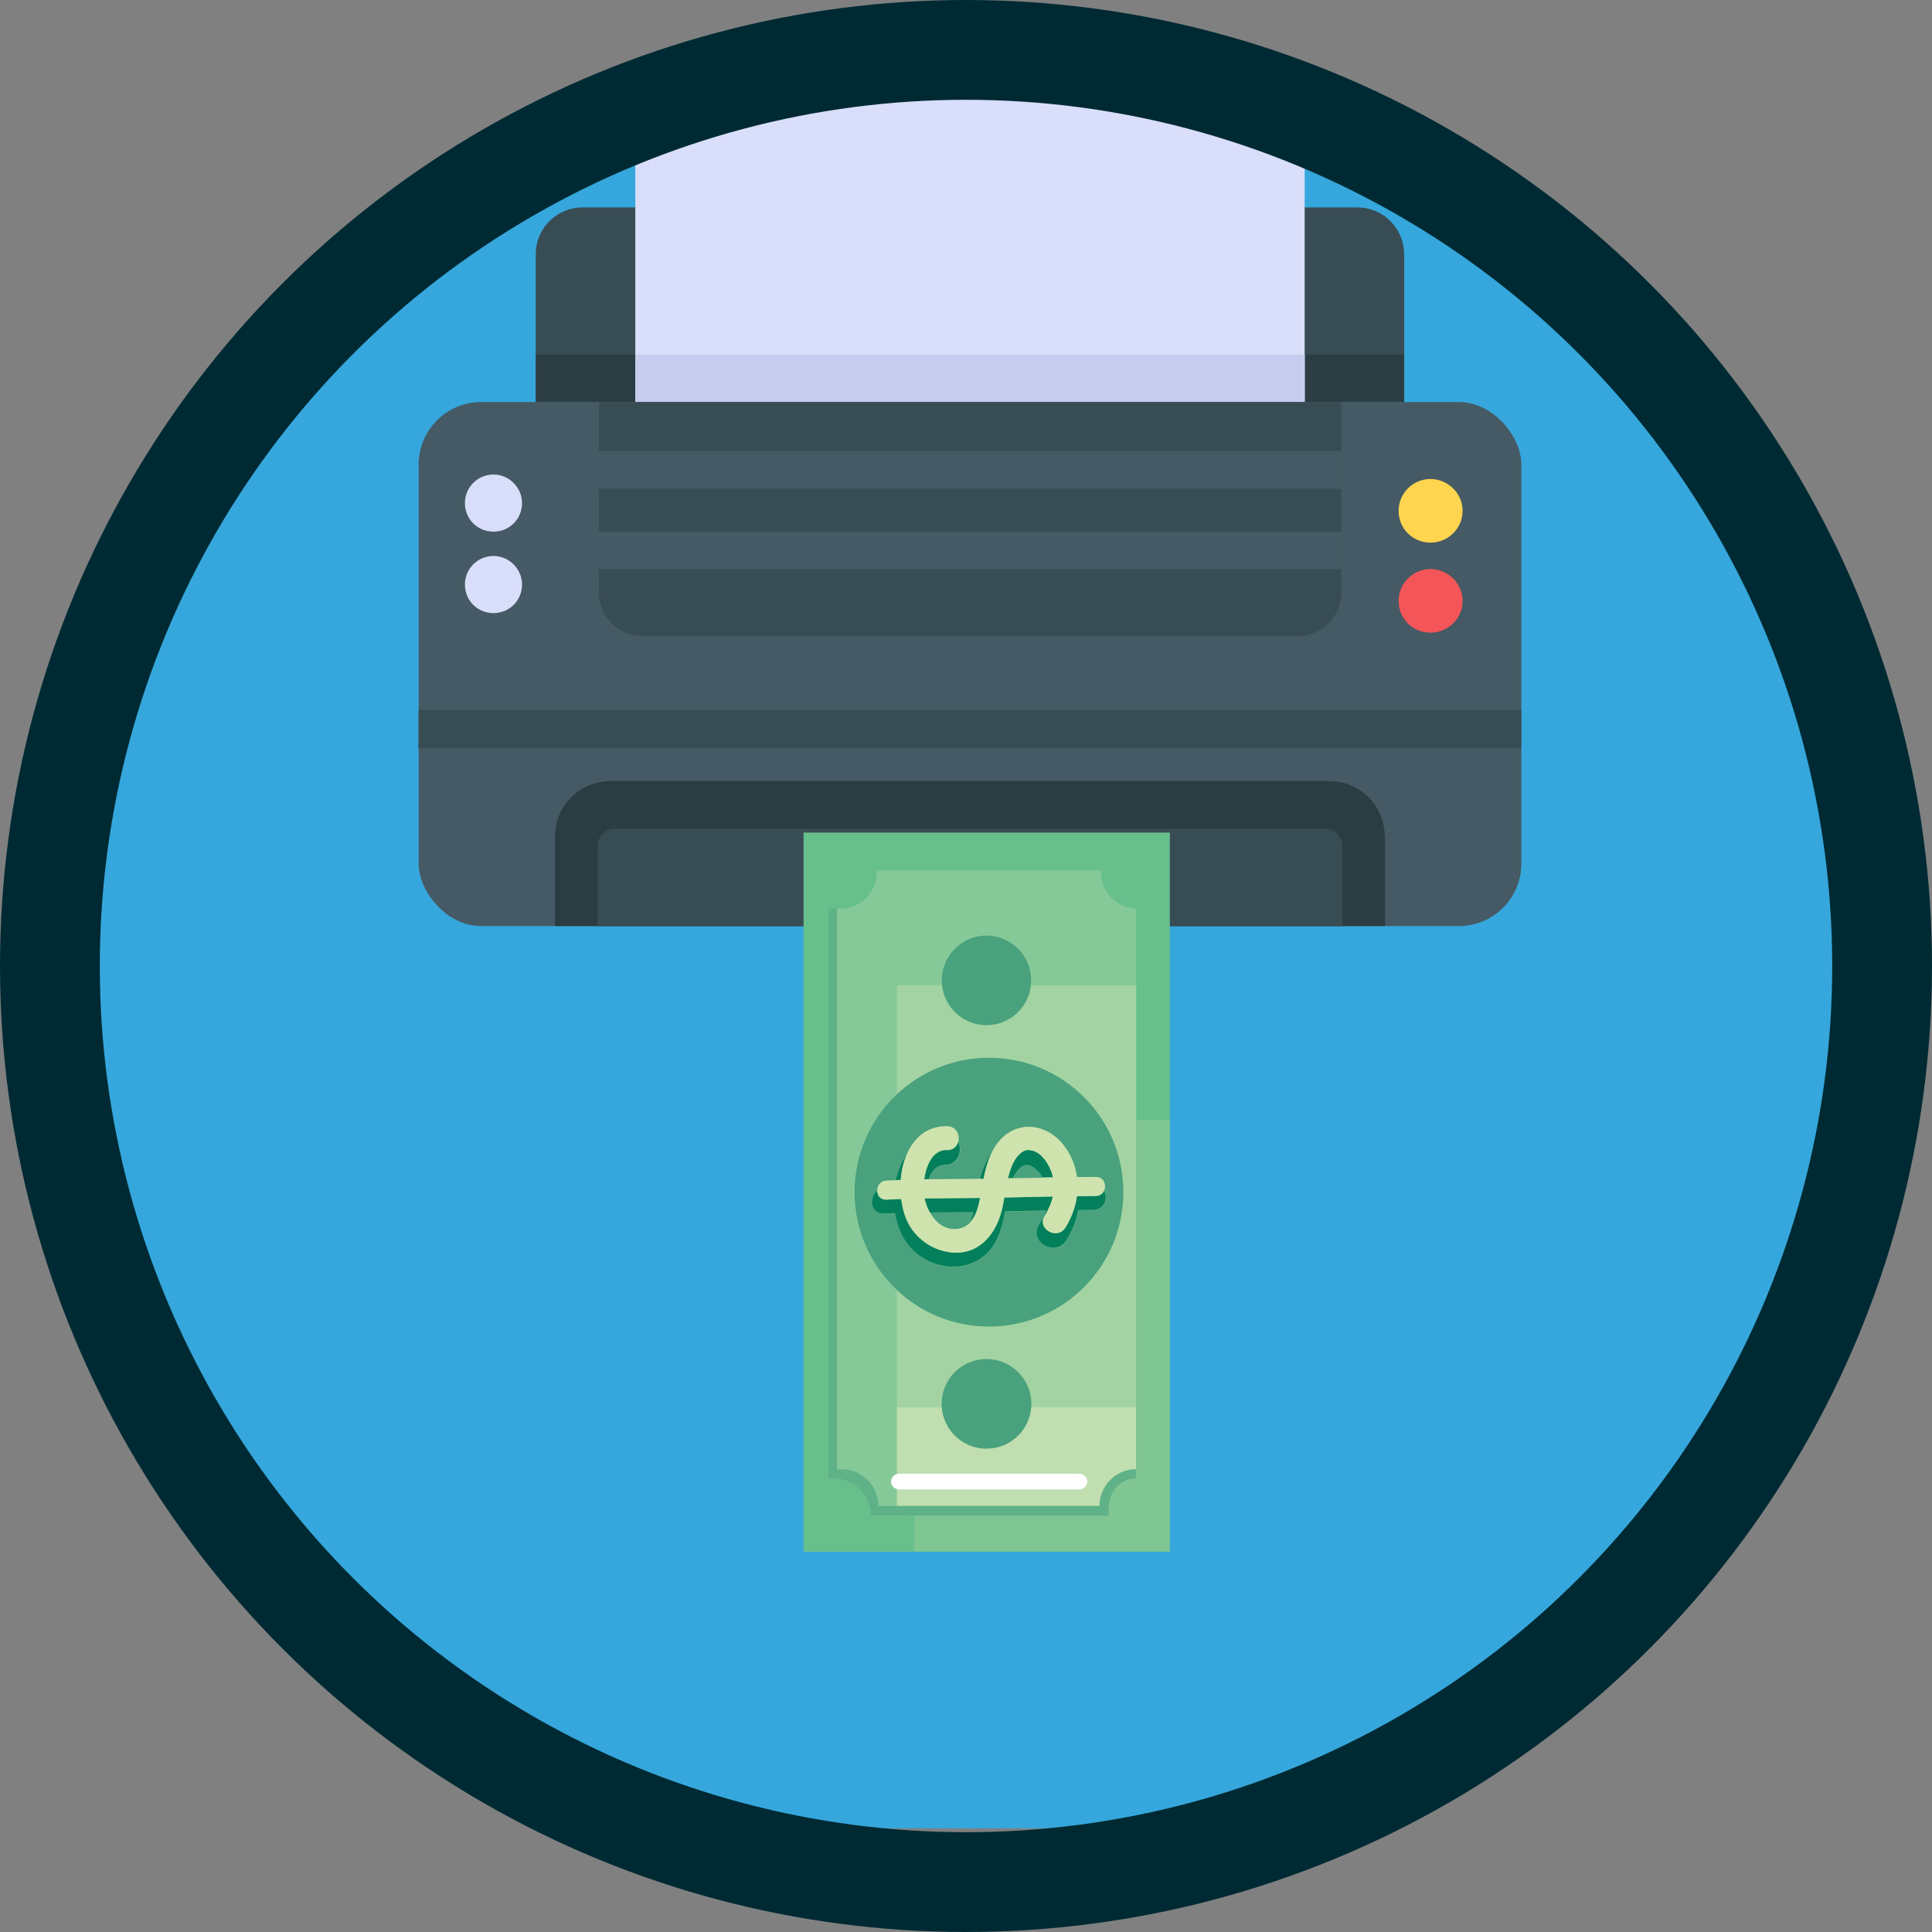 <?xml version="1.0" encoding="UTF-8"?><svg id="Layer_2" xmlns="http://www.w3.org/2000/svg" xmlns:xlink="http://www.w3.org/1999/xlink" viewBox="0 0 154.88 154.88"><rect x="0" y="0" width="154.88" height="154.88" fill="#808080" stroke="none"/><defs><style>.cls-1,.cls-2{fill:none;}.cls-3{clip-path:url(#clippath);}.cls-4{fill:#f4ac74;}.cls-5{fill:#037f5b;}.cls-6{fill:#67bf8c;}.cls-7{fill:#fff;}.cls-8{fill:#f45558;}.cls-9{fill:#ffd54f;}.cls-10{fill:#80c692;}.cls-11{fill:#86c999;}.cls-12{fill:#cee3ae;}.cls-13{fill:#a3d3a2;}.cls-14{fill:#c0deaf;}.cls-15{fill:#d9defb;}.cls-16{fill:#c5cced;}.cls-17{fill:#36a7dc;}.cls-18{fill:#455a64;}.cls-19{fill:#2b3d42;}.cls-20{fill:#49a17d;}.cls-21{fill:#384c54;}.cls-22{fill:#5fb187;}.cls-2{stroke:#002a33;stroke-miterlimit:10;stroke-width:8px;}</style><clipPath id="clippath"><circle class="cls-1" cx="78.3" cy="77.09" r="71.22"/></clipPath></defs><g id="Layer_1-2"><g><g class="cls-3"><path class="cls-17" d="M149.63,156.02v-.02c2.71,0,5.42,.01,8.13,0,1.51-.01,2.64-.66,3.06-2.17,.41-1.49-.43-2.42-1.54-3.26-.45-.34-.89-.89-1.03-1.43-.57-2.19-2.08-3.3-4.29-2.85-.92,.19-1.44,.07-2.1-.68-2.94-3.34-7.59-2.39-9.18,1.78-.16,.42-.68,.94-1.1,1-2.69,.42-4.2,1.82-4.06,3.94,.15,2.33,1.76,3.67,4.51,3.7,2.53,.02,5.07,0,7.6,0Z"/><path class="cls-4" d="M11.85,117.5c-.25-.13-.51-.26-.76-.39,.28-.1,.55-.2,.83-.3-.02,.23-.04,.46-.06,.69Z"/><g><rect class="cls-17" x="-.66" y=".53" width="153.88" height="146.04"/><g id="_270"><path class="cls-21" d="M112.57,20.37v11.87H42.95v-11.87c0-2.07,1.68-3.74,3.74-3.74h62.13c2.07,0,3.74,1.68,3.74,3.74Z"/><rect class="cls-19" x="42.95" y="28.42" width="69.61" height="3.82"/><path class="cls-15" d="M104.59,8.69v23.55H50.93V8.69c0-1.69,1.37-3.06,3.06-3.06h47.55c1.69,0,3.06,1.37,3.06,3.06Z"/><rect class="cls-16" x="50.93" y="28.42" width="53.67" height="3.82"/><rect class="cls-18" x="33.56" y="32.23" width="88.4" height="42.01" rx="5.01" ry="5.01"/><path class="cls-19" d="M111.03,67.05v7.19H44.49v-7.19c0-2.45,1.99-4.43,4.43-4.43h57.66c2.45,0,4.43,1.99,4.43,4.43Z"/><path class="cls-21" d="M107.61,67.83v6.41H47.91v-6.41c0-.78,.63-1.41,1.41-1.41h56.88c.78,0,1.41,.63,1.41,1.41Z"/><rect class="cls-21" x="33.55" y="56.91" width="88.4" height="3.07"/><path class="cls-21" d="M107.51,32.24v15.31c0,1.9-1.54,3.44-3.44,3.44H51.46c-1.9,0-3.44-1.54-3.44-3.44v-15.31h59.49Z"/><rect class="cls-18" x="48.01" y="36.16" width="59.51" height="3.02"/><rect class="cls-18" x="48.01" y="42.63" width="59.51" height="2.99"/><path class="cls-9" d="M117.25,40.95c0,1.42-1.16,2.55-2.58,2.55s-2.55-1.13-2.55-2.55,1.16-2.55,2.55-2.55,2.58,1.13,2.58,2.55Z"/><path class="cls-8" d="M117.25,48.17c0,1.42-1.16,2.55-2.58,2.55s-2.55-1.13-2.55-2.55,1.16-2.55,2.55-2.55,2.58,1.13,2.58,2.55Z"/><path class="cls-15" d="M41.85,40.33c0,1.28-1.01,2.29-2.29,2.29s-2.29-1.01-2.29-2.29,1.04-2.29,2.29-2.29,2.29,1.04,2.29,2.29Z"/><path class="cls-15" d="M41.85,46.86c0,1.28-1.01,2.29-2.29,2.29s-2.29-1.01-2.29-2.29,1.04-2.29,2.29-2.29,2.29,1.04,2.29,2.29Z"/></g><g><polygon class="cls-10" points="93.76 89.79 93.76 66.76 64.42 66.76 64.42 124.38 73.27 124.38 93.76 124.38 93.76 89.79"/><path class="cls-10" d="M93.76,89.79h-2.69v28.75h0c-1.64,0-2.42,1.68-2.14,2.95h0s-15.64,.01-15.64,.01v2.87h20.49v-34.58Z"/><path class="cls-6" d="M69.82,121.51h0c0-.79-.32-1.55-.88-2.1-.56-.55-1.33-.87-2.13-.87-.13,0-.26,.01-.39,.03v-45.7h.69v-.02c.09,0,.18,.01,.27,.01,1.6,0,2.93-1.33,2.93-2.93,0-.05,0-.09,0-.14h17.94s0,.09,0,.14c0,1.56,1.28,2.87,2.83,2.92h0v16.94h2.69v-23.03h-29.34v57.62h8.86v-2.87h-3.45Z"/><path class="cls-22" d="M88.13,120.71h0s-16.25,.01-16.25,.01h-1.46c0-.79-.31-1.54-.86-2.08-.55-.55-1.3-.86-2.07-.86-.13,0-.25,.01-.38,.03v-44.95h-.69v45.7c.13-.02,.26-.03,.39-.03,.8,0,1.57,.31,2.13,.87,.56,.55,.88,1.31,.88,2.09h0s3.45,.01,3.45,.01h15.64c-.28-1.29,.5-2.97,2.14-2.97h0s0-.75,0-.75h0c-1.6,0-2.93,1.33-2.93,2.93Z"/><path class="cls-13" d="M82.65,78.97c-.19,1.8-1.71,3.2-3.56,3.2s-3.37-1.4-3.56-3.2h-3.64v8.77c1.93-1.82,4.53-2.94,7.39-2.94,5.95,0,10.77,4.82,10.77,10.77s-4.82,10.77-10.77,10.77c-2.86,0-5.46-1.12-7.39-2.94v9.43h3.63c0-.09-.01-.18-.01-.28,0-1.98,1.61-3.59,3.59-3.59s3.59,1.61,3.59,3.59c0,.09,0,.19-.01,.28h8.4v-33.85h-8.41Z"/><path class="cls-14" d="M79.09,116.13c-1.89,0-3.43-1.46-3.57-3.31h-3.63v5.34c.07-.03,.15-.04,.23-.04h14.38c.38,0,.68,.29,.68,.64s-.3,.64-.68,.64h-14.38c-.08,0-.16-.02-.23-.04v1.35h16.25c0-1.61,1.33-2.94,2.93-2.94h0s0-4.96,0-4.96h-8.4c-.14,1.85-1.69,3.31-3.57,3.31Z"/><path class="cls-11" d="M67.11,117.81c.13-.02,.25-.03,.38-.03,.77,0,1.52,.31,2.07,.86,.55,.55,.86,1.3,.86,2.07h0s1.46,.01,1.46,.01v-1.35c-.26-.09-.45-.32-.45-.6s.19-.51,.45-.6v-14.78c-2.08-1.96-3.38-4.74-3.38-7.83s1.3-5.86,3.38-7.83v-8.77h3.64c-.01-.13-.02-.26-.02-.39,0-1.98,1.61-3.59,3.59-3.59s3.59,1.61,3.59,3.59c0,.13,0,.26-.02,.39h8.41v-6.11h0c-1.55-.06-2.83-1.37-2.83-2.93,0-.05,0-.09,0-.14h-17.94s0,.09,0,.14c0,1.6-1.33,2.93-2.93,2.93-.09,0-.18,0-.27-.01v44.97Z"/><path class="cls-20" d="M74.54,97.2c.46,.82,1.22,1.44,2.21,1.32,.46-.05,.8-.26,1.05-.54,.1-.25,.17-.53,.23-.8-1.16,.01-2.33,.02-3.49,.03Z"/><path class="cls-20" d="M83.18,93.86c-.06-.05-.11-.11-.17-.16-.04-.03-.12-.09-.14-.1-.08-.05-.17-.1-.26-.15h0s-.03,0-.05-.02c-.05-.01-.1-.03-.15-.04-.05,0-.12,0-.15,0-.03,0-.05,0-.05,0-.02,0-.04,.01-.07,.02-.04,.01-.16,.07-.17,.07-.02,.01-.04,.03-.07,.04-.03,.03-.14,.12-.16,.14-.18,.19-.17,.15-.33,.46-.06,.12-.12,.23-.17,.34,.79-.02,1.58-.04,2.36-.05-.02-.03-.04-.06-.06-.09-.21-.33-.08-.18-.35-.45Z"/><path class="cls-20" d="M68.51,95.57c0,3.08,1.3,5.86,3.38,7.83,1.93,1.82,4.53,2.94,7.39,2.94,5.95,0,10.77-4.82,10.77-10.77s-4.82-10.77-10.77-10.77c-2.86,0-5.46,1.12-7.39,2.94-2.08,1.96-3.38,4.74-3.38,7.83Zm5.93-1.02c1.38-.02,2.75-.02,4.13-.03,.2-.75,.47-1.47,.95-2.11,.13-.27,.29-.52,.47-.77,1.4-1.83,3.79-1.65,5.21,.07,.65,.79,1.02,1.7,1.15,2.66,.5,0,1.01-.01,1.51-.01,.65,0,.87,.67,.66,1.12,.32,.6,.04,1.53-.84,1.53-.41,0-.83,0-1.24,.01-.14,.84-.45,1.67-.94,2.44-.87,1.36-3.05,.1-2.17-1.27,.25-.39,.43-.72,.55-1.13-1.09,.02-2.19,.05-3.28,.07-.14,.74-.31,1.48-.63,2.18-1.54,3.34-6.2,2.77-7.67-.35-.25-.54-.43-1.11-.53-1.69-.29,.01-.58,.02-.87,.04-1.07,.06-1.25-1.31-.55-1.82-.01-.39,.23-.81,.74-.83,.25-.01,.51-.02,.76-.03,.08-.34,.18-.67,.31-1,.14-.36,.33-.7,.54-1.02,.56-1.34,1.61-2.33,3.25-2.31,.74,.01,1.03,.7,.89,1.25,.37,.75,.01,1.88-1.08,1.85,0,0-.34,.04-.29,.02-.48,.15-.81,.6-1.01,1.14Z"/><path class="cls-20" d="M79.09,75c-1.98,0-3.59,1.61-3.59,3.59,0,.13,0,.26,.02,.39,.19,1.8,1.71,3.2,3.56,3.2s3.37-1.4,3.56-3.2c.01-.13,.02-.26,.02-.39,0-1.98-1.61-3.59-3.59-3.59Z"/><path class="cls-20" d="M79.09,116.13c1.89,0,3.43-1.46,3.57-3.31,0-.09,.01-.18,.01-.28,0-1.98-1.61-3.59-3.59-3.59s-3.59,1.61-3.59,3.59c0,.09,0,.19,.01,.28,.14,1.85,1.69,3.31,3.57,3.31Z"/><path class="cls-5" d="M79.52,92.4c-.48,.64-.75,1.36-.95,2.11,.1,0,.19,0,.29,0,.15-.73,.33-1.44,.66-2.1Z"/><path class="cls-5" d="M75.73,93.38c1.09,.02,1.44-1.1,1.08-1.85-.1,.37-.39,.67-.89,.67-1.15-.02-1.66,1.24-1.82,2.35,.11,0,.23,0,.34,0,.2-.55,.53-.99,1.01-1.14-.06,.02,.28-.02,.29-.02Z"/><path class="cls-5" d="M74.54,97.2c1.16-.01,2.33-.02,3.49-.03-.06,.27-.13,.55-.23,.8,.44-.49,.64-1.24,.77-1.93-1.48,.02-2.97,.02-4.45,.04,.08,.38,.22,.77,.42,1.12Z"/><path class="cls-5" d="M87.85,95.88c-.5,0-1.01,0-1.51,.01-.12,.88-.44,1.75-.93,2.53-.66,1.04-2.32,.08-1.65-.97,.3-.48,.53-.99,.65-1.53-1.3,.03-2.59,.06-3.89,.08-.1,.6-.22,1.2-.44,1.77-.57,1.44-1.67,2.61-3.32,2.65-1.64,.04-3.23-.94-3.97-2.41-.27-.54-.45-1.19-.54-1.89-.39,.01-.79,.03-1.18,.05-.48,.03-.73-.33-.74-.7-.7,.51-.52,1.88,.55,1.82,.29-.01,.58-.03,.87-.04,.1,.58,.28,1.15,.53,1.69,1.47,3.11,6.13,3.69,7.67,.35,.32-.7,.49-1.43,.63-2.18,1.09-.03,2.18-.05,3.28-.07-.12,.41-.3,.74-.55,1.13-.88,1.37,1.3,2.63,2.17,1.27,.49-.76,.81-1.59,.94-2.44,.41,0,.83,0,1.24-.01,.89,0,1.17-.94,.84-1.53-.11,.23-.33,.41-.66,.41Z"/><path class="cls-5" d="M81.4,94.12c.17-.31,.15-.27,.33-.46,.02-.02,.13-.11,.16-.14,.02-.01,.04-.03,.07-.04,.02,0,.13-.06,.17-.07,.03,0,.05-.02,.07-.02,0,0,.02,0,.05,0,.03,0,.11,0,.15,0,.05,.01,.1,.03,.15,.04,.02,0,.04,.01,.05,.01h0c.09,.04,.17,.1,.26,.15,.02,.01,.1,.07,.14,.1,.06,.05,.11,.1,.17,.16,.27,.27,.14,.12,.35,.45,.02,.03,.04,.06,.06,.09,.28,0,.56-.01,.83-.02-.02-.1-.05-.2-.08-.3-.23-.75-.79-1.62-1.52-1.83-.31-.09-.56-.1-.85,.08-.39,.25-.65,.67-.83,1.08-.15,.34-.26,.68-.34,1.04,.14,0,.28,0,.43-.01,.05-.11,.11-.22,.17-.34Z"/><path class="cls-5" d="M72.67,92.59c-.21,.32-.4,.66-.54,1.02-.13,.33-.23,.66-.31,1,.13,0,.26-.01,.39-.02,.05-.7,.21-1.39,.46-2Z"/><path class="cls-12" d="M75.92,92.2c.5,0,.79-.3,.89-.67,.14-.55-.15-1.24-.89-1.25-1.64-.02-2.69,.97-3.25,2.31-.26,.62-.41,1.3-.46,2-.13,0-.26,.01-.39,.02-.25,.01-.51,.02-.76,.03-.5,.03-.75,.44-.74,.83,.01,.37,.26,.72,.74,.7,.39-.02,.79-.04,1.18-.05,.09,.7,.27,1.35,.54,1.89,.74,1.47,2.33,2.45,3.97,2.41,1.66-.04,2.76-1.21,3.32-2.65,.22-.57,.34-1.17,.44-1.77,1.3-.03,2.59-.06,3.89-.08-.12,.54-.35,1.05-.65,1.53-.67,1.04,.99,2,1.65,.97,.49-.77,.81-1.64,.93-2.53,.5,0,1.01-.01,1.51-.01,.33,0,.55-.18,.66-.41,.21-.45,0-1.12-.66-1.12-.5,0-1.01,0-1.51,.01-.13-.95-.5-1.87-1.15-2.66-1.42-1.72-3.81-1.9-5.21-.07-.19,.24-.34,.5-.47,.77-.33,.66-.51,1.38-.66,2.1-.1,0-.19,0-.29,0-1.38,.02-2.75,.02-4.13,.03-.11,0-.23,0-.34,0,.16-1.11,.67-2.37,1.82-2.35Zm1.88,5.77c-.26,.29-.59,.49-1.05,.54-.99,.12-1.75-.5-2.21-1.32-.2-.35-.34-.74-.42-1.12,1.48-.02,2.97-.02,4.45-.04-.13,.69-.33,1.44-.77,1.93Zm3.34-4.55c.19-.42,.44-.83,.83-1.08,.29-.19,.55-.17,.85-.08,.72,.21,1.28,1.08,1.52,1.83,.03,.1,.05,.2,.08,.3-.28,0-.56,0-.83,.02-.79,.02-1.58,.04-2.36,.05-.14,0-.28,0-.43,.01,.09-.35,.19-.7,.34-1.04Z"/><path class="cls-7" d="M71.43,118.77c0,.28,.19,.51,.45,.6,.07,.03,.15,.04,.23,.04h14.38c.38,0,.68-.29,.68-.64s-.3-.64-.68-.64h-14.38c-.08,0-.16,.02-.23,.04-.26,.09-.45,.32-.45,.6Z"/></g></g></g><circle class="cls-2" cx="77.44" cy="77.44" r="73.44"/></g></g></svg>